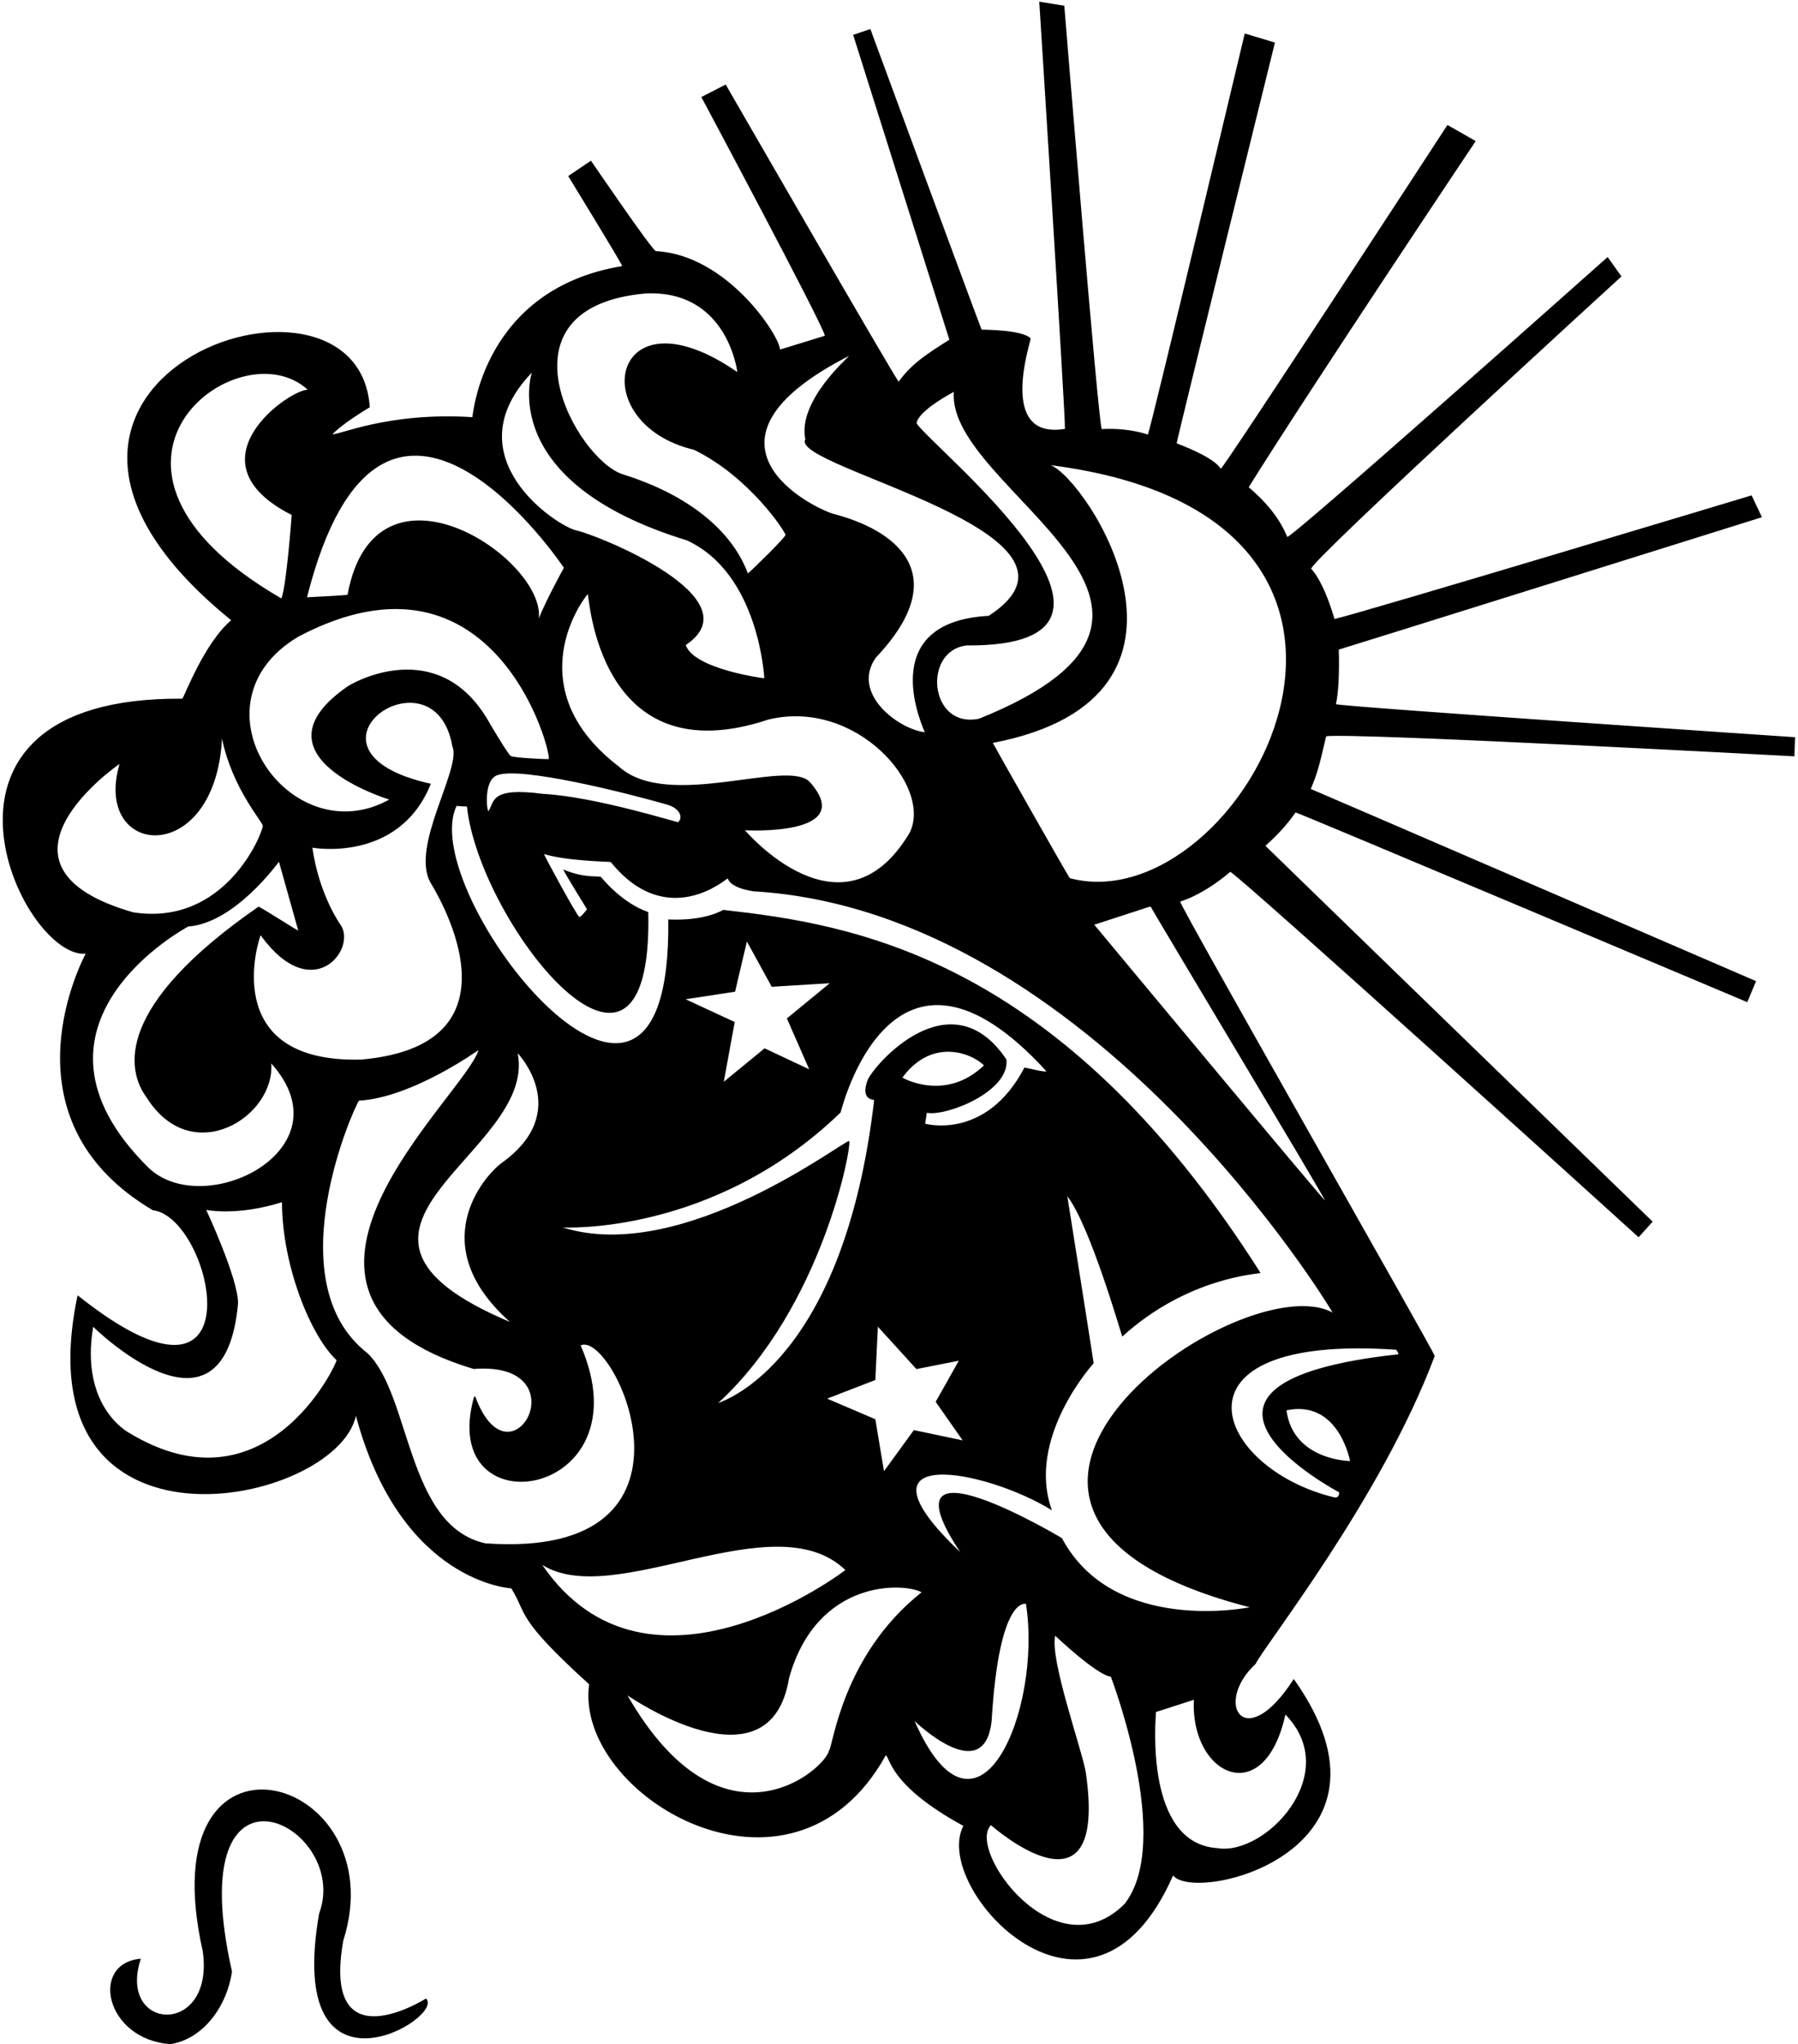 <?xml version="1.0" encoding="UTF-8"?>
<svg xmlns="http://www.w3.org/2000/svg" xmlns:xlink="http://www.w3.org/1999/xlink" width="504pt" height="573pt" viewBox="0 0 504 573" version="1.1">
<g id="surface1">
<path style=" stroke:none;fill-rule:nonzero;fill:rgb(0%,0%,0%);fill-opacity:1;" d="M 502.996 212.004 L 503.176 206.645 C 503.176 206.645 375.887 198.082 374.477 197.391 C 375.156 194.391 375.488 188.727 375.273 182.09 C 375.781 182.004 493.891 144.98 493.891 144.98 L 490.996 138.859 C 490.996 138.859 381.348 171.906 374.07 173.512 C 370.824 162.391 367.531 159.441 367.531 159.441 C 367.488 157.059 454.516 77.48 454.516 77.48 L 450.633 72.051 C 450.633 72.051 362.117 150.879 360.828 150.504 C 358.488 144.727 354.156 140.059 350.027 136.566 C 367.758 108.156 413.656 39.547 413.656 39.547 L 405.738 35.031 C 405.738 35.031 343.035 131.258 342.195 131.391 C 340.488 128.727 334.488 126.059 329.836 124.266 C 329.793 123.578 357.379 11.934 357.379 11.934 L 348.918 9.383 C 348.918 9.383 322.727 119.559 321.766 121.809 C 317.488 120.391 312.488 120.059 308.836 120.277 C 307.879 119.047 298.336 1.609 298.336 1.609 L 291.316 0.473 C 291.316 0.473 298.652 116.078 298.516 120.215 C 279.488 123.391 288.918 95.914 288.918 94.852 C 286.488 92.391 276.055 92.465 275.156 92.391 C 274.09 89.855 243.977 8.152 243.977 8.152 L 239.148 9.77 L 266.117 95.227 C 259.488 99.391 255.488 102.059 251.898 106.984 C 249.977 104.48 203.418 23.691 203.418 23.691 L 196.594 27.203 C 196.594 27.203 231.258 92.09 231.211 94.117 C 230.371 94.371 218.656 97.984 218.656 97.984 C 218.488 94.059 203.812 71.414 183.824 70.391 C 182.547 69.832 165.648 45.035 165.648 45.035 L 159.273 49.355 C 159.273 49.355 174.195 73.672 174.406 74.586 C 135.156 81.059 132.57 116.645 132.406 116.934 C 108.488 115.391 94.23 122.316 93.211 121.656 C 95.418 119.527 98.898 117.02 103.652 114.156 C 100.488 65.727 -17.512 107.059 64.801 173.855 C 57.156 180.391 51.738 195.172 51.105 195.848 C -28.676 195.227 5.824 268.727 24.016 267.352 C 24.016 267.352 -1.176 313.227 42.824 339.227 C 59.824 341.227 73.324 404.227 21.754 363.082 C 5.324 440.727 94.324 422.227 99.766 396.848 C 112.324 443.727 143.324 445.227 143.324 445.227 C 147.957 452.727 144.324 453.227 165.137 472.117 C 160.824 503.223 221.824 539.723 248.281 492.051 C 249.543 492.336 248.824 500.223 270.047 511.82 C 260.824 529.223 305.824 578.059 328.824 525.723 C 335.324 533.723 396.824 518.723 362.656 470.633 C 348.961 492.027 339.961 477.527 351.977 466.387 C 354.211 461.527 387.211 420.027 402.168 380.09 C 401.852 378.605 330.883 254.301 330.824 252.727 C 338.156 250.391 344.824 244.391 344.824 244.391 C 345.664 243.805 459.316 346.809 459.316 346.809 L 463.262 342.441 C 463.262 342.441 356.133 238.535 354.707 237.082 C 358.156 234.059 360.953 230.922 363.156 227.727 C 364.355 227.965 489.781 280.91 489.781 280.91 L 492.242 275.016 C 492.242 275.016 367.906 221.301 367.426 221.152 C 369.156 217.059 369.824 214.727 371.73 206.379 C 379.082 205.328 502.996 212.004 502.996 212.004 Z M 267.379 109.844 C 265.156 137.391 350.824 170.727 274.457 201.453 C 260.488 204.391 258.488 182.391 270.945 180.922 C 331.488 181.391 260.824 125.059 256.938 118.66 C 257.328 115.062 267.379 109.844 267.379 109.844 Z M 237.984 99.762 C 237.973 100.059 223.488 112.391 225.742 123.16 C 221.156 131.059 312.824 149.391 277.156 172.621 C 244.488 174.391 259.129 204.77 259.223 205.242 C 251.824 204.391 238.488 194.391 245.48 184.367 C 268.488 160.059 249.441 148.16 233.945 144.137 C 228.09 142.617 190.488 124.059 237.984 99.762 Z M 227.074 219.289 C 220.988 212.391 187.324 227.391 173.512 214.895 C 147.988 195.391 159.562 172.996 164.742 166.523 C 165.16 166.461 167.324 217.727 215.414 201.691 C 239.988 195.727 261.488 220.391 254.98 233.434 C 236.156 265.059 208.824 232.727 208.824 232.727 C 208.824 232.727 240.488 234.559 227.074 219.289 Z M 120.734 247.504 C 120.949 248.039 149.824 292.727 101.238 297.008 C 60.488 298.059 72.906 262.16 73.066 262.176 C 87.535 282.141 100.09 266.078 95.496 259.285 C 95.496 259.285 89.488 251.059 87.559 237.605 C 87.559 237.605 111.824 242.059 120.766 219.695 C 78.824 210.391 121.824 180.391 126.809 209.23 C 129.488 215.391 114.824 237.391 120.734 247.504 Z M 97.508 192.355 C 69.074 211.977 109.121 224.125 109.121 224.125 C 81.199 239.59 52.074 197.227 83.645 178.453 C 139.074 149.227 155.059 212.172 153.762 212.785 C 153.621 212.852 143.906 212.438 143.164 211.91 C 142.645 211.535 140.73 208.566 137.418 202.992 C 124.074 178.727 101.23 190.008 97.508 192.355 Z M 139.461 217.277 C 145.941 214.855 175.113 222.129 186.961 225.527 C 190.602 226.574 191.535 229.148 190.102 230.441 C 189.902 230.625 166.859 223.297 152.211 222.527 C 137.273 220.547 138.668 224.742 136.914 227.383 C 136.422 227.242 135.531 218.496 139.461 217.277 Z M 181.121 82.246 C 204.02 81.301 206.68 104.297 206.68 104.297 C 171.156 79.727 163.488 118.727 194.535 126.078 C 210.156 133.727 220.102 149.043 220.18 149.93 C 220.238 150.578 210.672 159.934 209.652 160.73 C 204.488 147.059 190.441 137.879 174.574 132.945 C 161.777 128.973 137.488 86.059 181.121 82.246 Z M 149.082 104.441 C 149.082 104.441 138.785 135 192.492 151.453 C 212.824 160.727 214.242 190.121 214.242 190.121 C 214.309 190.188 194.465 187.574 192.219 180.805 C 211.824 167.727 167.605 149.977 161.512 148.664 C 156.191 147.523 126.488 128.059 149.082 104.441 Z M 158.062 159.145 C 158.062 159.145 152.777 168.77 151.043 173.363 C 152.824 156.391 105.156 124.727 97.414 166.738 C 95.879 166.895 92.094 167.125 86.062 167.426 C 107.324 83.227 158.062 159.145 158.062 159.145 Z M 86.262 109.246 C 80.988 109.227 52.324 129.391 81.762 144.348 C 81.766 144.422 80.324 164.059 78.883 167.746 C 14.824 130.727 66.824 91.391 86.262 109.246 Z M 33.504 214.156 C 25.824 240.477 60.324 243.477 62.23 207.008 C 65.074 220.977 73.699 230.453 73.66 231.484 C 73.59 233.586 63.184 259.742 37.324 255.727 C -7.926 242.727 33.398 214.141 33.504 214.156 Z M 41.453 327.145 C 1.156 287.059 52.773 259.707 52.773 259.707 C 65.824 258.727 77.852 241.926 78.195 241.566 L 83.598 260.828 C 83.363 260.91 72.934 254.113 72.438 254.164 C 32.156 282.059 35.34 299.891 41.156 307.727 C 53.824 327.727 77.156 313.059 76.035 298.086 C 97.824 322.391 56.824 342.391 41.453 327.145 Z M 35.973 401.504 C 35.973 401.504 22.324 394.227 26.121 371.906 C 26.121 371.906 62.824 408.227 66.727 365.371 C 66.824 358.477 57.805 339.145 57.805 339.145 C 57.805 339.145 66.324 340.977 79.043 336.984 C 79.074 354.727 87.074 374.477 94.344 381.266 C 94.234 382.68 74.324 424.977 35.973 401.504 Z M 136.039 432.605 C 113.879 427.695 115.211 391.027 103.012 379.309 C 76.879 359.027 99.863 308.906 100.66 308.516 C 115.543 307.695 134.141 294.324 134.141 294.324 C 130.211 307.363 64.879 363.363 132.766 383.734 C 163.211 381.363 143.211 418.363 133.242 391.523 C 133.105 391.516 132.984 391.516 132.883 391.523 C 122.211 429.363 181.543 420.363 162.762 377.125 C 172.211 372.695 202.211 437.363 136.039 432.605 Z M 145.121 295.227 C 145.121 295.227 160.711 311.527 140.715 325.914 C 135.641 329.598 118.711 349.027 142.961 370.555 C 81.211 344.527 150.711 323.527 145.121 295.227 Z M 226.824 299.727 L 214.324 293.852 L 202.883 303.234 L 205.949 286.477 L 192.199 280.102 L 206.051 277.984 L 209.363 263.906 L 216.324 276.602 L 232.582 275.605 L 220.574 285.477 Z M 235.641 311.824 C 235.719 311.695 249.824 252.727 293.277 300.23 C 293.316 300.766 287.602 299.246 287.16 299.238 C 276.324 319.977 259.059 314.91 259.324 314.977 L 259.801 311.93 C 265.324 312.977 283.074 305.977 282.117 296.988 C 266.324 273.477 244.566 298.953 243.164 302.871 C 241.957 306.227 242.586 308.047 245.039 308.328 C 236.574 380.977 203.789 392.355 201.301 393.289 C 230.574 366.477 238.93 320.758 238.02 319.848 C 237.246 319.078 191.574 354.727 157.738 344.059 C 157.738 344.059 199.824 346.477 235.641 311.824 Z M 256.883 383.766 L 268.762 381.426 L 262.281 392.945 L 269.844 403.746 L 256.164 400.867 L 247.793 412.387 L 245.367 397.82 L 231.863 392.047 L 245.363 386.828 L 246.082 371.887 Z M 252.961 302.047 C 261.074 290.977 272.074 294.977 275.82 298.629 C 265.074 308.977 252.973 302.148 252.961 302.047 Z M 151.996 438.648 C 172.324 451.391 216.988 420.891 236.957 440.09 C 236.973 440.176 181.824 482.223 151.996 438.648 Z M 232.379 490.695 C 231.379 495.863 202.52 521.512 175.883 475.223 C 175.883 475.223 215.879 503.027 221.191 470.344 C 229.043 442.363 253.566 443.633 258.324 446.336 C 236.043 464.027 233.535 489.508 232.379 490.695 Z M 256.359 482.406 C 256.359 482.406 275.879 501.363 277.961 482.406 C 280.043 447.695 287.246 449.582 287.59 449.559 C 292.211 479.363 274.043 522.527 256.359 482.406 Z M 315.246 533.668 C 295.711 553.195 270.879 518.527 277.781 511.602 C 277.781 511.602 310.711 540.863 304.379 496.938 C 303.414 490.777 294.211 465.195 295.781 458.504 C 295.781 458.504 307.379 469.527 311.379 469.992 C 311.379 469.992 329.043 516.027 315.246 533.668 Z M 360.312 480.605 C 376.586 497.277 354.586 520.277 341.285 518.047 C 320.961 516.777 323.879 482.574 324.039 479.887 L 334.66 476.465 C 333.586 497.527 354.336 507.652 360.312 480.605 Z M 391.398 378.348 C 391.477 378.41 392.102 379.5 392.027 379.609 C 317.324 387.727 375.379 418.309 375.379 418.309 C 375.379 419.344 374.957 419.824 374.117 419.746 C 340.488 411.727 324.988 373.727 391.398 378.348 Z M 378.438 409.543 C 378.438 409.543 362.488 409.391 360.617 395.324 C 375.324 392.227 378.438 409.543 378.438 409.543 Z M 350.305 450.527 C 350.305 450.527 312.156 458.391 297.664 431.141 C 297.664 431.141 245.926 400.168 269.156 435.059 C 236.926 404.5 276.156 411.727 294.863 423.348 C 287.488 403.059 306.562 382.129 306.562 382.129 C 306.613 382.07 299.184 335.328 299.184 335.328 C 305.488 343.391 314.16 373.477 314.574 374.66 C 332.824 358.059 352.516 357.121 353.363 356.84 C 296.824 267.727 238.488 259.059 202.703 255.047 C 202.703 255.047 197.824 258.227 187.324 257.727 C 188.438 341.613 116.156 250.059 128.004 225.891 C 129.488 226.059 130.883 226.066 130.883 226.066 C 134.488 259.391 183.156 319.727 181.719 255.664 C 174.156 253.059 168.543 245.906 168.543 245.906 C 167.949 245.316 164.156 246.391 157.883 243.711 C 158.141 244.551 164.543 254.867 164.543 254.867 C 164.543 254.867 162.922 257.086 162.383 257.027 C 161.855 256.977 152.535 239.852 152.484 239.391 C 159.156 241.391 169.941 241.461 171.203 241.641 C 187.043 261.168 203.707 246.211 203.965 246.23 C 204.137 246.242 204.156 248.727 211.176 249.84 C 306.156 255.391 373.645 367.863 373.523 367.91 C 347.824 354.059 247.488 424.059 350.305 450.527 Z M 371.363 336.426 C 371.305 336.906 306.742 259.207 306.742 259.207 L 322.223 254.164 L 322.582 254.164 C 322.809 254.945 371.434 335.82 371.363 336.426 Z M 299.867 246.156 C 299.504 245.781 278.539 208.816 278.305 208.246 C 345.156 195.391 304.488 134.059 294.488 130.391 C 410.352 145.133 348.156 259.059 299.867 246.156 "/>
<path style=" stroke:none;fill-rule:nonzero;fill:rgb(0%,0%,0%);fill-opacity:1;" d="M 96.211 544.027 C 111.211 497.027 41.211 477.527 56.84 546.98 C 60.211 571.027 32.711 569.527 39.48 549.043 C 25.074 550.23 29.438 571.68 47.758 572.984 C 57.211 571.527 63.711 562.027 65.031 552.641 C 50.211 487.027 98.711 511.527 89.453 536.383 C 79.711 592.527 125.211 565.527 119.398 560.203 C 119.398 560.203 90.09 578.824 96.211 544.027 "/>
</g>
</svg>
